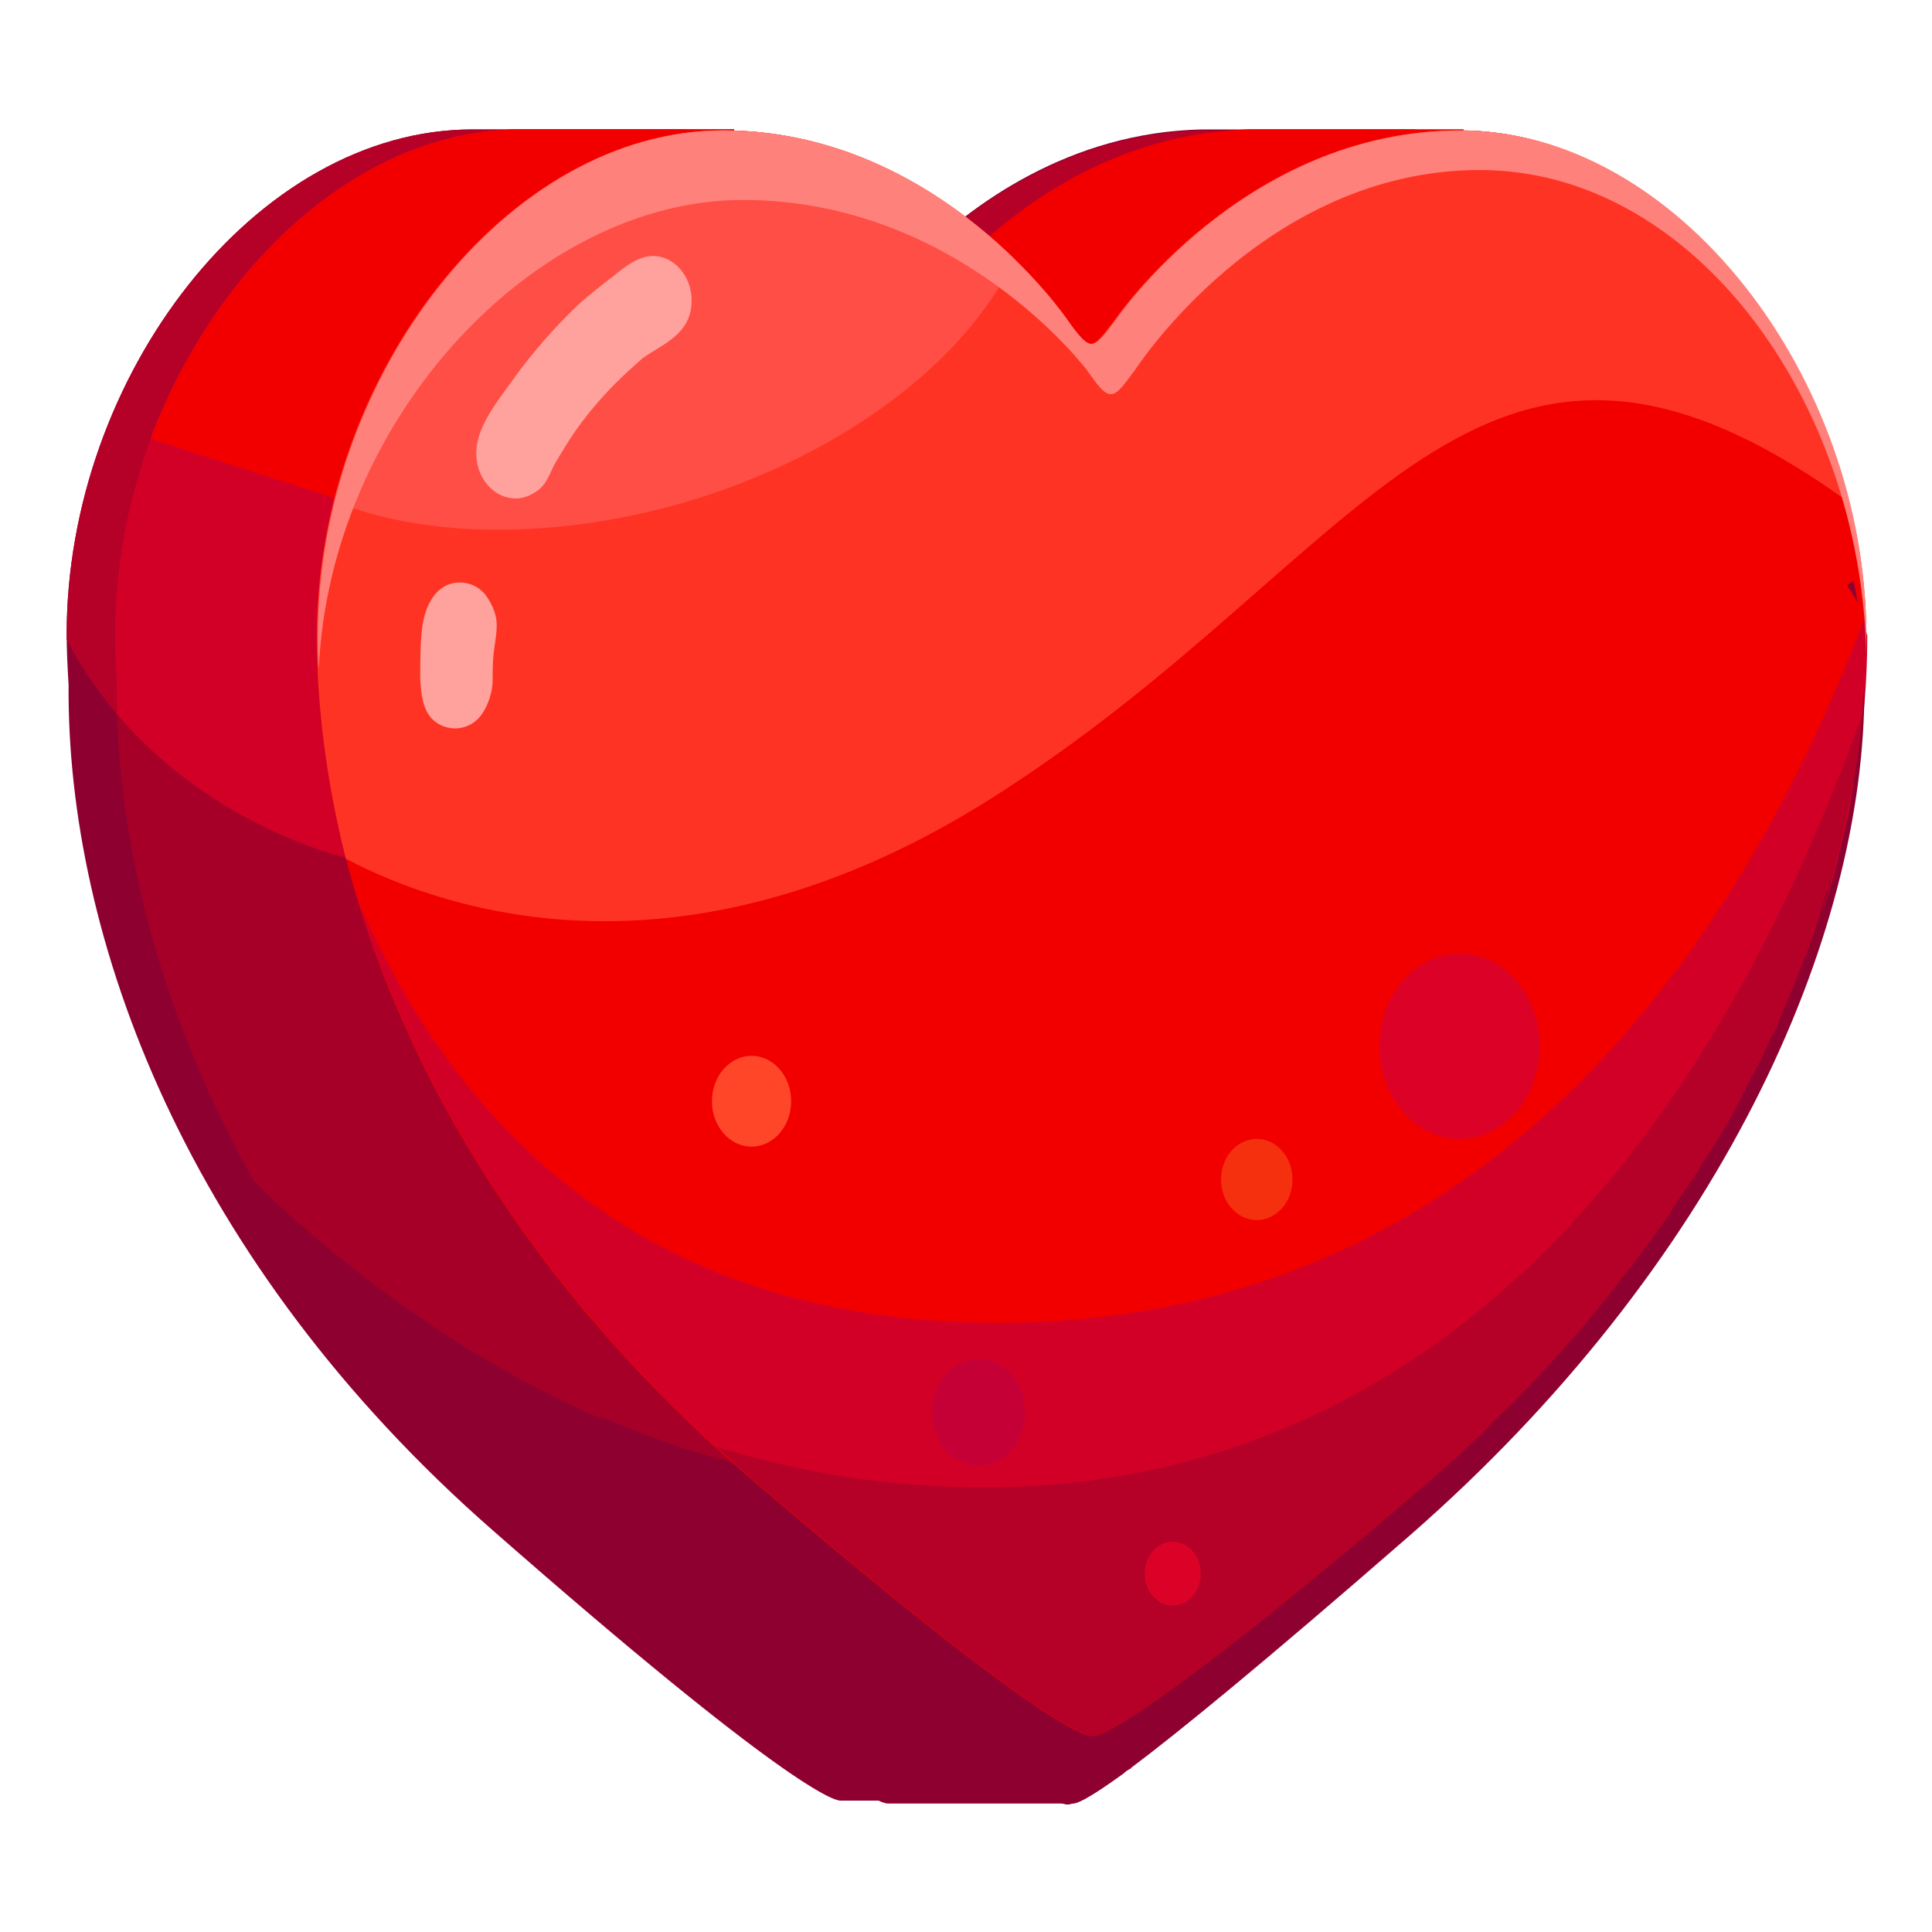 <?xml version="1.0" encoding="utf-8"?>
<!-- Generator: Adobe Illustrator 23.0.2, SVG Export Plug-In . SVG Version: 6.00 Build 0)  -->
<svg version="1.1" id="Layer_2" xmlns="http://www.w3.org/2000/svg" xmlns:xlink="http://www.w3.org/1999/xlink" x="0px" y="0px"
	 viewBox="0 0 200 200" style="enable-background:new 0 0 200 200;" xml:space="preserve">
<path style="fill:#8E002F;" d="M187.9,68.9c-0.8-25.4-20-49.2-41.4-50.1v-5.4h-22.1l0,0c-13.7,0.3-23.9,7.8-29.6,13.5
	c-5.8-4.1-13.9-8-23.8-8.1v-5.4H48.9c-22.4,0-42,25.5-42,52.3c0,1.7,0.1,3.5,0.2,5.2c-0.2,26.2,12.2,59.8,44,87.6
	c30.1,26.4,35.2,27.9,35.9,27.9l0,0h19l0,0l0,0c0.1,0,0.1,0,0.1,0s0,0,0.1,0c0.6,0,4.3-1.1,34.9-27.9
	C173.6,130.1,188.8,95.4,187.9,68.9z"/>
<path style="fill:#B50028;" d="M146.5,18.9v-5.4h-22.1l0,0c-13.7,0.3-23.9,7.8-29.6,13.5C89,22.8,80.9,18.9,71,18.8v-5.4H48.9
	c-22.4,0-42,25.5-42,52.3c0,0.2,0,0.3,0,0.5c9.6,18.4,29,22.7,29,22.7s89.2-37.7,135.8-57.8C164.6,23.9,155.8,19.3,146.5,18.9z"/>
<path style="fill:#A60028;" d="M192.9,68.9c-0.8-25.4-20-49.2-41.4-50.1v-5.4h-22.1l0,0c-13.7,0.3-23.9,7.8-29.6,13.5
	c-5.8-4.1-13.9-8-23.8-8.1v-5.4H53.9c-22.4,0-42,25.5-42,52.3c0,1.7,0.1,3.5,0.2,5.2c-0.2,26.2,12.2,59.8,44,87.6
	c30.1,26.4,35.2,27.9,35.9,27.9l0,0h19l0,0l0,0c0.1,0,0.1,0,0.1,0s0,0,0.1,0c0.6,0,4.3-1.1,34.9-27.9
	C178.6,130.1,193.8,95.4,192.9,68.9z"/>
<path style="fill:#8E002F;" d="M62.1,146.6c4,4.4,8.3,8.8,13.1,12.9c29.3,25.2,34.6,27,35.5,27.1h0.1l0,0l0,0l0,0l0,0l0,0
	c0.1,0,0.1,0,0.1,0l0,0c0.2,0,0.4-0.1,0.9-0.3c0.8-0.4,2.3-1.3,5.1-3.5L89,153.7C79.4,152.9,70.3,150.2,62.1,146.6z"/>
<path style="fill:#FF3324;" d="M92.8,22.8c-4.8-2.3-10.4-3.9-16.8-4v-5.4H53.9c-16.5,0-31.5,13.9-38.3,32l18.5,6l0.6,0.2
	c0,0,62.1-19.9,61.5-19.7C96,32.1,95.4,27.9,92.8,22.8z"/>
<path style="fill:#D20027;" d="M76,18.8v-5.4H53.9c-22.4,0-42,25.5-42,52.3c0,1.7,0.1,3.5,0.2,5.2c0,1,0,2,0,3
	c10.1,11.9,23.8,14.9,23.8,14.9l50.7-68.5C83.3,19.5,79.8,18.9,76,18.8z"/>
<path style="fill:#F20000;" d="M92.8,22.8c-4.8-2.3-10.4-3.9-16.8-4v-5.4H53.9c-16.5,0-31.5,13.9-38.3,32l18.5,6l0.6,0.2
	c0,0,62.1-19.9,61.5-19.7C96,32.1,95.4,27.9,92.8,22.8z"/>
<path style="fill:#F20000;" d="M181.1,36.1c-7.7-10-18.3-16.8-29.6-17.3v-5.4h-22.1l0,0c-13.7,0.3-23.9,7.8-29.6,13.5
	c-1.1-0.8-2.3-1.6-3.6-2.3v39h84.9V36.1z"/>
<path style="fill:#F20000;" d="M151.1,13.5c-22.4,0-35.7,19.6-35.7,19.6c-1.2,1.6-1.9,2.5-2.5,2.5s-1.3-0.8-2.5-2.5
	c0,0-13.3-19.6-35.6-19.6c-22.4,0-42,25.5-42,52.3s13,60,45.3,87.6c29.6,25.3,34.2,26.3,34.8,26.3c0.1,0,0.1,0,0.1,0s0,0,0.1,0
	c0.6,0,5.1-1.1,34.8-26.3c32.3-27.6,45.3-60.8,45.3-87.6C193.1,39,173.5,13.5,151.1,13.5L151.1,13.5z"/>
<path style="fill:#D20027;" d="M193.1,63.7c-11.5,30.7-36.4,71.9-87.3,73.2c-39.4,1-58.9-21.1-68.6-43.3c6.2,20,19.2,41.2,41,59.8
	c29.6,25.3,34.2,26.3,34.8,26.3c0.1,0,0.1,0,0.1,0s0,0,0.1,0c0.6,0,5.1-1.1,34.8-26.3c32.3-27.6,45.3-60.8,45.3-87.6
	C193.1,65.1,193.1,64.4,193.1,63.7z"/>
<path style="fill:#B50028;" d="M192.8,73.9C160,165.6,98,157.1,74.2,149.8c1.3,1.2,2.6,2.4,4,3.6c29.6,25.3,34.2,26.3,34.8,26.3
	c0.1,0,0.1,0,0.1,0s0,0,0.1,0c0.6,0,5.1-1.1,34.8-26.3C177,128.5,190.4,99.1,192.8,73.9z"/>
<g>
	<path style="fill:#8E002F;" d="M192.3,62.4c-0.1-0.8-0.3-1.5-0.4-2.3l-0.7,0.5C191.6,61.2,192,61.8,192.3,62.4z"/>
	<path style="fill:#8E002F;" d="M192.8,73.9L192.8,73.9L192.8,73.9c-0.2,2.3-0.5,4.6-0.9,6.9c0,0.1,0,0.2,0,0.3
		c-0.1,0.6-0.2,1.2-0.3,1.8c0,0.2-0.1,0.5-0.1,0.7c-0.1,0.6-0.2,1.1-0.4,1.7c-0.1,0.3-0.1,0.6-0.2,0.9c-0.1,0.5-0.3,1.1-0.4,1.7
		c-0.1,0.3-0.2,0.6-0.2,0.9c-0.1,0.5-0.3,1.1-0.4,1.6c-0.1,0.3-0.2,0.7-0.3,1c-0.2,0.5-0.3,1.1-0.5,1.6c-0.1,0.3-0.2,0.7-0.3,1
		c-0.2,0.5-0.3,1.1-0.5,1.6c-0.1,0.3-0.2,0.7-0.3,1c-0.2,0.5-0.4,1.1-0.6,1.6c-0.1,0.3-0.2,0.6-0.4,1c-0.7,1.9-1.5,3.8-2.3,5.7
		c-0.2,0.4-0.3,0.8-0.5,1.2c-0.2,0.5-0.4,0.9-0.7,1.4c-0.2,0.4-0.4,0.9-0.6,1.3c-0.2,0.5-0.4,0.9-0.7,1.4c-0.2,0.4-0.4,0.9-0.7,1.3
		c-0.2,0.5-0.5,0.9-0.7,1.4s-0.5,0.9-0.7,1.4c-0.2,0.4-0.5,0.9-0.7,1.3c-0.3,0.5-0.5,0.9-0.8,1.4c-0.3,0.4-0.5,0.9-0.8,1.3
		c-0.3,0.5-0.6,1-0.9,1.4c-0.3,0.4-0.5,0.8-0.8,1.3s-0.6,1-1,1.5c-0.3,0.4-0.5,0.8-0.8,1.2c-0.4,0.6-0.8,1.1-1.1,1.7
		c-0.2,0.3-0.4,0.7-0.7,1c-0.6,0.9-1.2,1.8-1.9,2.6c-0.1,0.2-0.3,0.4-0.4,0.6c-0.5,0.7-1,1.4-1.6,2.1c-0.3,0.3-0.5,0.6-0.8,1
		c-0.4,0.6-0.9,1.1-1.3,1.7c-0.3,0.4-0.6,0.7-0.9,1.1c-0.4,0.5-0.9,1-1.3,1.6c-0.3,0.4-0.6,0.7-1,1.1c-0.4,0.5-0.9,1-1.3,1.5
		c-0.3,0.4-0.7,0.7-1,1.1c-0.5,0.5-0.9,1-1.4,1.5c-0.3,0.4-0.7,0.7-1,1.1c-0.5,0.5-1,1-1.5,1.5c-0.4,0.4-0.7,0.7-1.1,1.1
		c-0.5,0.5-1.1,1-1.6,1.6c-0.3,0.3-0.7,0.7-1,1c-0.6,0.6-1.2,1.1-1.8,1.7c-0.3,0.3-0.6,0.6-0.9,0.8c-0.9,0.8-1.9,1.7-2.8,2.5
		c-29.6,25.3-34.2,26.3-34.8,26.3c-0.1,0-0.1,0-0.1,0s0,0-0.1,0c-0.6,0-5.1-1.1-34.8-26.3c-0.8-0.7-1.5-1.3-2.2-2
		c-24.1-6.2-42.7-22.4-50.1-29.8c7,12.7,16.9,25.4,30.2,37c30.1,26.4,35.2,27.9,35.9,27.9l0,0h12.5h6.5l0,0l0,0c0.1,0,0.1,0,0.1,0
		s0,0,0.1,0c0.3,0,1.2-0.2,5.2-3.1l0,0c0.2-0.2,0.5-0.4,0.7-0.5c0,0,0.1,0,0.1-0.1c4.8-3.6,13.4-10.6,28.9-24.1
		c31.9-27.9,47.1-61.6,47-87.8C192.9,71.8,192.8,72.8,192.8,73.9z"/>
</g>
<path style="fill:#8E002F;" d="M179.2,118.2c5.1-9.9,8.7-19.8,10.9-29.4c-0.1,0.5-0.3,1.1-0.4,1.6c-0.1,0.3-0.2,0.7-0.3,1
	c-0.2,0.5-0.3,1.1-0.5,1.6c-0.1,0.3-0.2,0.7-0.3,1c-0.2,0.5-0.3,1.1-0.5,1.6c-0.1,0.3-0.2,0.7-0.3,1c-0.2,0.5-0.4,1.1-0.6,1.6
	c-0.1,0.3-0.2,0.6-0.4,1c-0.7,1.9-1.5,3.8-2.3,5.7c-0.2,0.4-0.3,0.8-0.5,1.2c-0.2,0.5-0.4,0.9-0.7,1.4c-0.2,0.4-0.4,0.9-0.6,1.3
	c-0.2,0.5-0.4,0.9-0.7,1.4c-0.2,0.4-0.4,0.9-0.7,1.3c-0.2,0.5-0.5,0.9-0.7,1.4s-0.5,0.9-0.7,1.4c-0.2,0.4-0.5,0.9-0.7,1.3
	c-0.3,0.5-0.5,0.9-0.8,1.4c-0.3,0.4-0.5,0.9-0.8,1.3c-0.3,0.5-0.6,1-0.9,1.4c-0.3,0.4-0.5,0.8-0.8,1.3s-0.6,1-1,1.5
	c-0.3,0.4-0.5,0.8-0.8,1.2c-0.4,0.6-0.8,1.1-1.1,1.7c-0.2,0.3-0.4,0.7-0.7,1c-0.6,0.9-1.2,1.8-1.9,2.6c-0.1,0.2-0.3,0.4-0.4,0.6
	c-0.5,0.7-1,1.4-1.6,2.1c-0.3,0.3-0.5,0.6-0.8,1c-0.4,0.6-0.9,1.1-1.3,1.7c-0.3,0.4-0.6,0.7-0.9,1.1c-0.4,0.5-0.9,1-1.3,1.6
	c-0.3,0.4-0.6,0.7-1,1.1c-0.4,0.5-0.9,1-1.3,1.5c-0.3,0.4-0.7,0.7-1,1.1c-0.5,0.5-0.9,1-1.4,1.5c-0.3,0.4-0.7,0.7-1,1.1
	c-0.5,0.5-1,1-1.5,1.5c-0.4,0.4-0.7,0.7-1.1,1.1c-0.5,0.5-1.1,1-1.6,1.6c-0.3,0.3-0.7,0.7-1,1c-0.6,0.6-1.2,1.1-1.8,1.7
	c-0.3,0.3-0.6,0.6-0.9,0.8c-0.9,0.8-1.9,1.7-2.8,2.5c-29.6,25.3-34.2,26.3-34.8,26.3c-0.1,0-0.1,0-0.1,0s0,0-0.1,0
	c-0.6,0-5.1-1.1-34.8-26.3c-0.8-0.7-1.5-1.3-2.2-2c-4.9-1.3-9.5-2.9-13.9-4.8c4,4.4,8.3,8.8,13.1,12.9c29.3,25.2,34.6,27,35.5,27.1
	h0.1l0,0l0,0l0,0l0,0l0,0c0.1,0,0.1,0,0.1,0l0,0c0.2,0,0.4-0.1,0.9-0.3c0.7-0.4,2-1.2,4.3-2.8l0,0c0.2-0.2,0.5-0.4,0.7-0.5
	c0,0,0.1,0,0.1-0.1c4.8-3.6,13.4-10.6,28.9-24.1C160.5,145.9,171.5,132.1,179.2,118.2z"/>
<path style="fill:#FF3324;" d="M102.7,82.6C142,57.7,152.7,24,191.4,52c-5.2-21.1-21.8-38.5-40.3-38.5c-22.4,0-35.7,19.6-35.7,19.6
	c-1.2,1.6-1.9,2.5-2.5,2.5s-1.3-0.8-2.5-2.5c0,0-13.3-19.6-35.6-19.6c-22.4,0-42,25.5-42,52.3c0,7.3,1,15.1,3,23.1
	C46.5,94.5,71.1,102.6,102.7,82.6z"/>
<path style="fill:#FF4E45;" d="M34.6,51.9c9,3.6,21.4,4,34.5,0.6c17.2-4.6,30.8-14.8,35.9-25.7C99.1,21,88.7,13.5,74.9,13.5
	C56.4,13.5,39.9,30.8,34.6,51.9z"/>
<ellipse style="fill:#DC0227;" cx="151.1" cy="108.3" rx="8.3" ry="9.6"/>
<ellipse style="fill:#F5300E;" cx="130.1" cy="122.1" rx="3.7" ry="4.2"/>
<ellipse style="fill:#C40037;" cx="101.3" cy="146.2" rx="4.8" ry="5.5"/>
<ellipse style="fill:#FF4629;" cx="77.8" cy="114" rx="4.1" ry="4.7"/>
<ellipse style="fill:#DC0227;" cx="121.4" cy="162.9" rx="2.9" ry="3.3"/>
<path style="fill:#FF817B;" d="M76.9,20.7c22.4,0,35.6,17.6,35.6,17.6c1.2,1.7,1.8,2.5,2.5,2.5s1.3-0.9,2.5-2.5
	c0,0,13.3-20.7,35.7-20.7c22,0,39.4,23.7,40,50.1c0-0.6,0-1.2,0-1.9c0-26.8-19.6-52.3-42-52.3s-35.7,19.6-35.7,19.6
	c-1.2,1.6-1.9,2.5-2.5,2.5s-1.3-0.8-2.5-2.5c0,0-13.3-19.6-35.6-19.6c-22.4,0-42,25.5-42,52.3c0,1.1,0,2.3,0.1,3.4
	C34.2,43.4,55.3,20.7,76.9,20.7z"/>
<path style="fill:#FFA19C;" d="M71.6,31.1c0-2.5-1.8-4.6-4-4.6c-1.5,0-2.9,1.1-4,2c-1.3,1-2.6,2-3.8,3.1c-2.4,2.3-4.7,4.9-6.7,7.7
	c-1.4,2-3.8,4.8-3.8,7.6c0,2.6,1.8,4.7,4.1,4.7c0.9,0,1.8-0.4,2.6-1.1c0.7-0.7,1-1.7,1.5-2.6c0.6-1,1.2-2,1.8-2.9
	c1.3-1.9,2.8-3.7,4.4-5.3c0.9-0.9,1.9-1.8,2.8-2.6C68.6,35.6,71.6,34.6,71.6,31.1z"/>
<path style="fill:#FFA19C;" d="M51,70.4c0-0.9,0-1.8,0.1-2.7c0.1-1.1,0.4-2.3,0.3-3.4c-0.1-1-0.6-2-1.2-2.8
	c-0.7-0.8-1.6-1.2-2.6-1.2c-2.4,0-3.6,2.3-3.9,4.7c-0.2,1.7-0.2,3.5-0.2,5.2c0.1,1.9,0.3,3.9,2,4.8c1.5,0.8,3.4,0.4,4.4-1.1
	C50.6,72.9,51,71.5,51,70.4z"/>
</svg>
